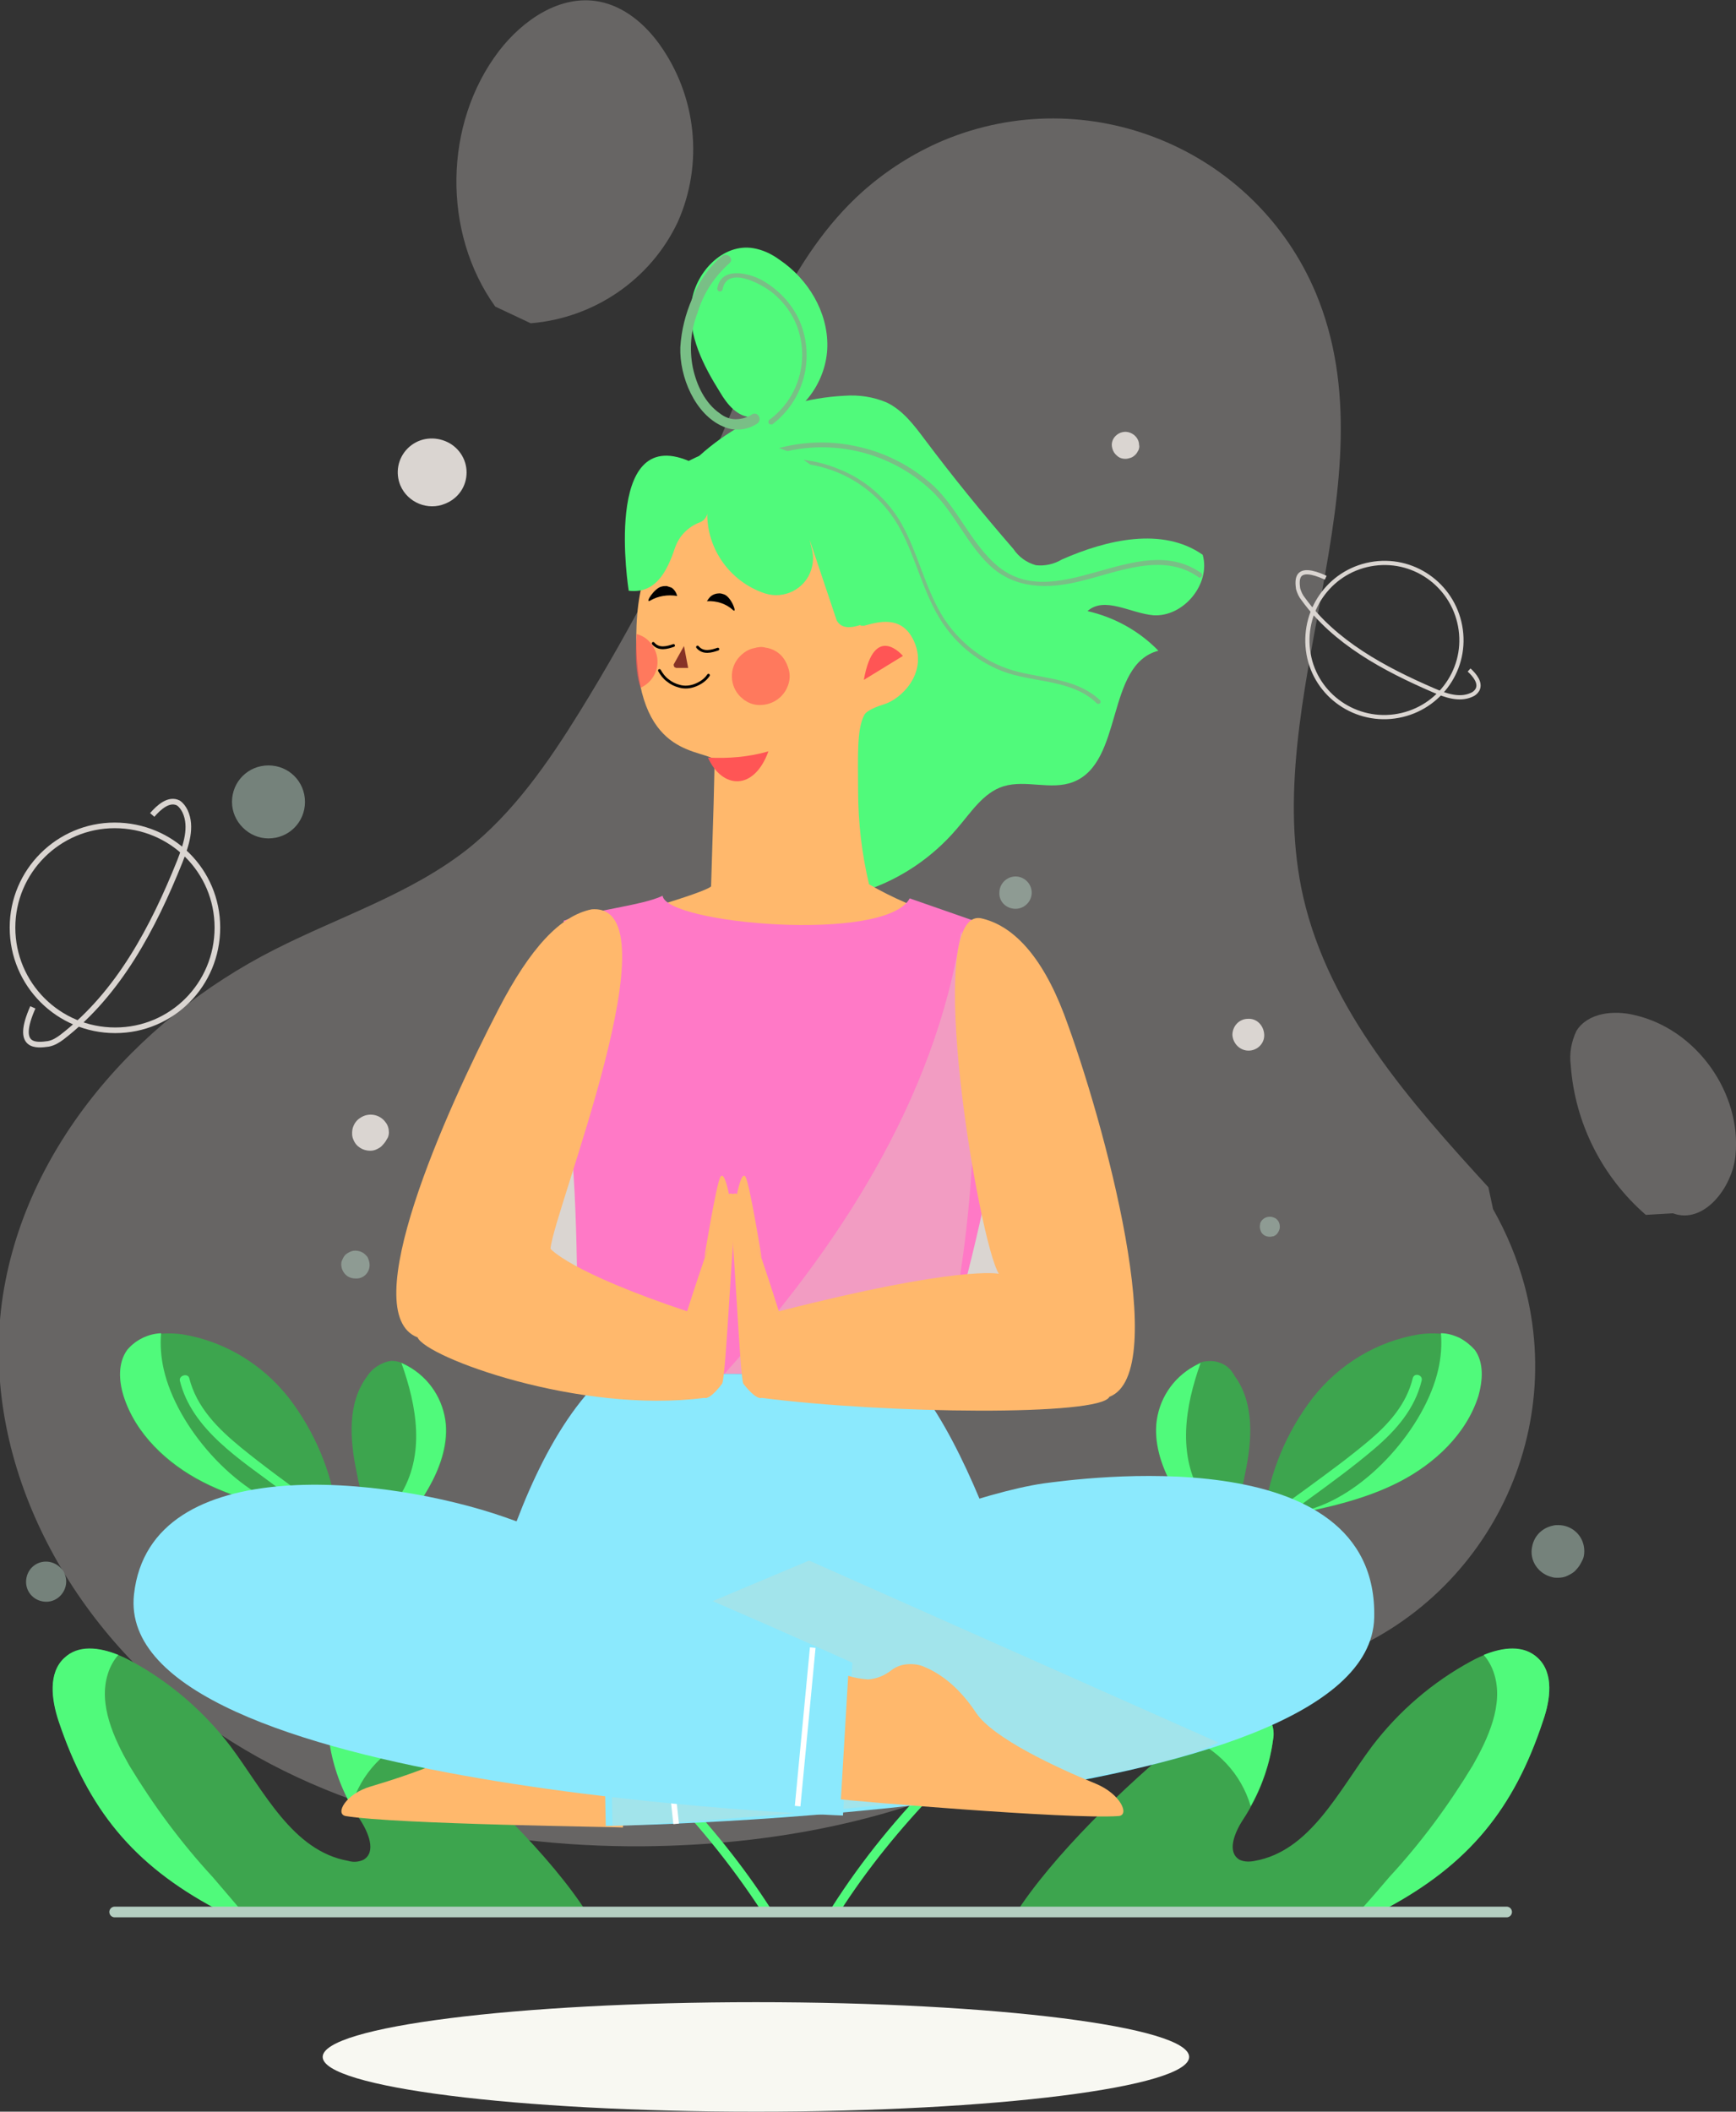 <?xml version="1.0" encoding="utf-8"?>
<!-- Generator: Adobe Illustrator 26.0.0, SVG Export Plug-In . SVG Version: 6.00 Build 0)  -->
<svg version="1.1" id="Capa_1" xmlns="http://www.w3.org/2000/svg" xmlns:xlink="http://www.w3.org/1999/xlink" x="0px" y="0px"
	 viewBox="0 0 333 405" style="enable-background:new 0 0 333 405;" xml:space="preserve">
<rect x="0" y="0" width="333" height="405" fill="#333333" stroke="none"/>
<style type="text/css">
	.st0{opacity:0.31;}
	.st1{fill:#DAD5D1;}
	.st2{fill:#3DA54E;}
	.st3{fill:#B4CEC1;}
	.st4{fill:#50FA7B;}
	.st5{opacity:0.51;}
	.st6{fill:none;stroke:#DAD5D1;stroke-width:1.08;stroke-miterlimit:10;}
	.st7{fill:none;stroke:#DAD5D1;stroke-width:0.81;stroke-miterlimit:10;}
	.st8{fill:none;stroke:#B4CEC1;stroke-width:2.05;stroke-linecap:round;stroke-miterlimit:10;}
	.st9{fill:#F8F8F2;}
	.st10{fill:#79BF86;}
	.st11{fill:#FFB86C;}
	.st12{fill:#FF5555;}
	.st13{opacity:0.63;fill:#FF5555;enable-background:new    ;}
	.st14{fill:none;stroke:#010101;stroke-width:0.54;stroke-linecap:round;stroke-miterlimit:10;}
	.st15{fill:#873226;}
	.st16{fill:#010101;}
	.st17{fill:#FF79C6;}
	.st18{opacity:0.38;}
	.st19{fill:#DDD6BA;}
	.st20{fill:#6D7BBB;}
	.st21{fill:#8BE9FD;}
	.st22{opacity:0.28;}
	.st23{fill:none;stroke:#FFFFFF;stroke-width:1.08;stroke-miterlimit:10;}
</style>
<g class="st0">
	<path class="st1" d="M285.5,227.7c-15-16.4-30.5-33.9-35.5-55.6c-8.7-38.1,17.5-79.8,2.4-115.9c-11.7-27.8-43.8-40.9-71.6-29.2
		c-5.6,2.4-10.8,5.7-15.4,9.8c-13.9,12.5-20.3,31-27.6,48.2c-7.5,17.8-16.4,35-26.6,51.5c-6,9.7-12.7,19.4-21.7,26.5
		c-10.9,8.5-24.4,12.8-36.8,19.1c-26.9,13.6-49,39.1-52.5,69c-3.4,30.1,13,60.2,37.3,78.2s55.5,25,85.8,24.8
		c24.7-0.2,49.6-4.9,71.5-16.2c8.3-4.3,16.2-9.5,25.2-12.3c9.9-3.1,20.4-3.2,30.4-6c31.8-8.6,50.6-41.4,42-73.2
		c-1.4-5.1-3.4-9.9-6-14.5"/>
	<path class="st1" d="M95,58.8c-10.2-14.2-9.9-35.1,0.7-49c4.6-6,11.8-10.9,19.2-9.5c4.8,0.9,8.8,4.3,11.6,8.2
		c7.1,9.9,8.5,22.9,3.5,34.1c-5.2,11-16,18.4-28.2,19.4"/>
	<path class="st1" d="M315.7,233c-8.4-7.3-13.6-17.6-14.4-28.7c-0.3-2.2,0.1-4.5,1.1-6.6c2.2-3.5,7.2-4,11.2-3
		c11.8,2.7,20.5,14.9,19.3,26.9c-0.6,6.2-6.1,13.3-12,11.1"/>
</g>
<path class="st2" d="M41.5,366c-15.9-8.5-24.6-19-30.2-36c-1.4-4-2.1-9.1,1.1-12c3.4-3.1,8.8-1.6,12.8,0.6c7.4,4,13.9,9.6,19,16.3
	c6.5,8.7,11.9,20.1,22.6,22c1,0.3,2,0.2,2.9-0.2c2.6-1.5,0.9-5.4-0.7-7.8c-3-4.6-5-9.8-5.7-15.2c-0.2-1-0.1-2,0.2-2.9
	c0.3-0.6,0.8-1.2,1.4-1.6s1.3-0.7,2-0.8c5.1-1.1,10.1,2.1,14.1,5.4c10.3,8.3,24.8,22.2,31.8,33.4"/>
<path class="st3" d="M147,271.6c-14.8-4.5-27.8-13.5-37.2-25.8c-4.4-5.8-8.1-12.5-8.5-19.8c-0.2-4.1,1.3-9.1,5.4-9.9
	c2.9-0.6,5.7,1.5,7.9,3.4c15.8,14,27.5,32.1,33.7,52.4"/>
<path class="st2" d="M61,290.9c-7.5-1.5-15.2-3.1-22.1-6.6s-12.9-9.2-15.2-16.5c-0.9-2.9-1.1-6.3,0.7-8.8c2.2-3.1,6.7-3.6,10.5-3.1
	c8.1,1.3,15.4,5.7,20.5,12.2c5,6.5,8.2,14.2,9.3,22.2"/>
<path class="st2" d="M72.9,295.5c-2.1-4.2-3.7-8.6-4.5-13.2c-1.3-6.2-1.8-13.2,2-18.3c0.5-0.8,1.2-1.5,2-2s1.7-0.9,2.7-1
	c1.1,0,2.3,0.4,3.2,1c4.1,2.3,6.8,6.5,7.3,11.2c0.4,4.2-1.2,8.4-3.4,12.2s-4.9,7-7,10.7"/>
<path class="st3" d="M84.2,307c-4.8-1.3-9.7-2-14.6-2.2c-5-0.2-9.9,1.2-14,4c-0.8,0.5-1.4,1.2-1.6,2.1c0,0.4,0,0.9,0.2,1.3
	c0.1,0.4,0.4,0.8,0.7,1.1c1,1.2,2.2,2.1,3.6,2.7c1.4,0.6,2.9,0.9,4.4,0.9c3.1-0.1,6.1-0.8,8.9-2c3.9-1.5,7.8-3.5,9.9-7.1"/>
<path class="st3" d="M101.6,319.7c-1.7-4.4-2.9-8.9-3.5-13.6s0.5-9.4,3.1-13.4c0.3-0.5,0.8-1,1.3-1.2c0.7-0.1,1.5,0,2.1,0.4
	c2.5,1.7,4.3,4.2,5,7.2c2.1,7.4,0.1,15.4-5.2,21"/>
<path class="st4" d="M34.5,264.8c2.3,9.4,11.7,15.2,19,20.7c8.1,6,16.4,11.8,24.6,17.7c16.4,11.6,32.7,23.5,47,37.7
	c8,7.9,15.1,16.6,21.2,26c0.6,0.9,2.1,0.1,1.5-0.9c-10.6-16.5-24.7-30.4-39.9-42.8c-15.5-12.5-32-23.6-48.1-35.3
	c-4.6-3.4-9.2-6.7-13.6-10.3s-8.5-7.7-9.9-13.3C36,263.3,34.3,263.8,34.5,264.8L34.5,264.8z"/>
<path class="st4" d="M67.4,346.4c1.8-6.2,6.5-11.2,12.6-13.4c-3.9-3-8.5-5.7-13.3-4.7c-1.4,0.2-2.7,1.1-3.4,2.4
	c-0.3,0.9-0.4,1.9-0.2,2.9C63.7,338.1,65.2,342.5,67.4,346.4z"/>
<path class="st4" d="M40.8,360c-6.1-6.6-11.4-13.8-16-21.4c-2.9-5.1-6-11.7-4.1-17.6c0.4-1.3,1.1-2.6,2-3.6c-3.7-1.5-7.7-2-10.4,0.6
	c-3.1,2.9-2.4,8-1.1,12c5.7,17,14.3,27.6,30.2,36.1l4.7,0.1C44.3,364.1,42.5,362,40.8,360z"/>
<path class="st3" d="M138,252.6c1.9,2.8,3.9,5.4,6,8c-3.6-8.5-8.3-16.5-13.8-23.9C129.4,240.8,136.5,250.4,138,252.6z"/>
<path class="st1" d="M111.3,237.5c-1.7-6.1,1.7-12.4,8.4-15.8c-1-0.7-2-1.4-3-2.1c-2.8-2-6.4-4-10.1-3.4c-5.1,0.7-7.2,5.8-6.9,9.9
	c0.6,7.3,5.3,14,11,19.8c2.9,3,6.1,5.8,9.6,8.3C115.9,249.1,112.8,243.5,111.3,237.5z"/>
<path class="st1" d="M192.4,247.4c-1.7-6.1,1.7-12.4,8.4-15.8c-1-0.7-2-1.4-3-2.1c-2.8-2-6.4-4-10.1-3.4c-5.1,0.7-7.2,5.8-6.9,9.9
	c0.6,7.3,5.3,14,11,19.8c2.9,3,6.1,5.8,9.6,8.3C196.9,259,193.9,253.3,192.4,247.4z"/>
<path class="st4" d="M56.1,289.5c-11-3.1-22.2-15.8-24.7-26.9c-0.5-2.2-0.7-4.6-0.5-6.9c-2.5,0.1-4.9,1.3-6.5,3.2
	c-1.8,2.5-1.6,5.9-0.7,8.8c2.3,7.3,8.4,13,15.2,16.5s14.5,5.1,22.1,6.6l3.7-0.6c0-0.4-0.1-0.7-0.2-1.1
	C61.8,290.3,58.9,290.4,56.1,289.5z"/>
<path class="st4" d="M85.5,273.2c-0.4-4.7-3.1-8.9-7.3-11.2c-0.4-0.2-0.8-0.4-1.2-0.6c3,8.4,4.6,17.7-0.3,25.5
	c-1.3,2.2-3.9,3.3-6.3,2.6c0.7,2.1,1.5,4.1,2.6,6l2.2,0.6c2.2-3.6,4.9-7,7-10.7S85.8,277.5,85.5,273.2z"/>
<path class="st3" d="M62,311.7c-1.6-1.2-3-2.7-3.9-4.5c-0.9,0.4-1.7,0.9-2.4,1.5c-0.8,0.5-1.4,1.3-1.6,2.2c0,0.4,0,0.9,0.2,1.3
	c0.1,0.4,0.4,0.8,0.7,1.1c1,1.2,2.2,2.1,3.6,2.7c1.4,0.6,2.9,0.9,4.4,0.9c2.6,0,5.2-0.5,7.6-1.5C67.4,314.9,64.5,313.6,62,311.7z"/>
<path class="st3" d="M102.2,298c2.3-0.5,4.7-0.5,7,0.1c-0.8-2.5-2.4-4.7-4.6-6.1c-0.3-0.2-0.6-0.3-1-0.4s-0.7-0.1-1.1,0
	c-0.6,0.2-1,0.7-1.3,1.2c-1.5,2.1-2.5,4.4-2.9,6.9C99.5,298.9,100.8,298.3,102.2,298z"/>
<path class="st2" d="M265.8,366c15.9-8.5,24.6-19,30.2-36c1.4-4,2.1-9.1-1-12c-3.4-3.1-8.8-1.6-12.8,0.6c-7.4,4-13.9,9.6-19,16.3
	c-6.5,8.7-11.9,20.1-22.5,22c-1,0.2-2,0.2-2.9-0.2c-2.6-1.5-0.9-5.4,0.7-7.8c3-4.6,5-9.8,5.7-15.2c0.2-1,0.1-2-0.2-2.9
	c-0.3-0.6-0.8-1.2-1.4-1.6c-0.6-0.4-1.3-0.7-2-0.8c-5.1-1.1-10.1,2.1-14.1,5.4c-10.3,8.3-24.7,22.2-31.8,33.4"/>
<path class="st3" d="M177.8,238.4c7.5-4,13.6-10.2,17.4-17.8c2-3.5,2.9-7.6,2.5-11.6c-0.3-2.2-1.7-4.8-3.9-4.8
	c-1.6,0-2.9,1.4-3.9,2.7c-7,9.2-11.4,20.2-12.7,31.7"/>
<path class="st2" d="M246.2,290.9c7.5-1.5,15.2-3.1,22.1-6.6s13-9.2,15.2-16.5c0.9-2.9,1.1-6.3-0.7-8.8c-2.2-3.1-6.7-3.6-10.5-3.1
	c-8.1,1.3-15.4,5.7-20.5,12.2c-5,6.5-8.2,14.2-9.3,22.2"/>
<path class="st2" d="M234.4,295.5c2.1-4.2,3.7-8.6,4.5-13.2c1.3-6.2,1.7-13.2-2-18.3c-0.4-0.7-0.8-1.3-1.4-1.8c-0.6-0.5-1.3-0.8-2-1
	s-1.5-0.2-2.3-0.1s-1.5,0.4-2.1,0.9c-4.1,2.3-6.8,6.5-7.3,11.2c-0.4,4.2,1.2,8.4,3.4,12.2s4.8,7,7,10.7"/>
<path class="st3" d="M223,307c4.8-1.3,9.7-2.1,14.6-2.3c5-0.2,9.9,1.2,14,4c0.8,0.5,1.3,1.3,1.6,2.1c0,0.4,0,0.9-0.1,1.3
	s-0.4,0.8-0.6,1.1c-2,2.4-5,3.7-8.1,3.6s-6.1-0.8-8.9-2c-3.9-1.5-7.8-3.5-9.9-7.1"/>
<path class="st3" d="M205.7,319.7c1.7-4.4,2.9-8.9,3.5-13.6s-0.5-9.4-3.1-13.4c-0.3-0.5-0.8-1-1.4-1.2c-0.7-0.2-1.5,0-2.1,0.4
	c-2.5,1.7-4.3,4.2-5,7.2c-2.1,7.4-0.1,15.4,5.3,20.9"/>
<path class="st4" d="M271,264.3c-1.2,5-4.6,8.8-8.4,12s-7.9,6.2-12,9.2c-8.1,5.9-16.2,11.7-24.4,17.5c-16.1,11.5-32.1,23.2-46,37.3
	c-7.8,7.8-14.8,16.3-20.7,25.6c-0.6,1,0.9,1.8,1.5,0.9c10.8-16.9,25.3-30.9,40.8-43.3c15.8-12.6,32.7-23.8,49-35.8
	c4.4-3.2,8.8-6.4,12.9-9.9s7.7-7.6,9-13C273,263.7,271.3,263.2,271,264.3L271,264.3z"/>
<path class="st3" d="M180.6,227.2c-0.7,1.7-1.5,3.3-2.4,4.9c1.1-5,2.7-9.8,4.9-14.4C184,220,181.2,225.9,180.6,227.2z"/>
<path class="st3" d="M194,216.2c0-3.4-2-6.5-5.2-7.8c0.3-0.5,0.7-0.9,1-1.4c1-1.3,2.3-2.7,3.9-2.7c2.3,0,3.7,2.5,3.9,4.8
	c0.3,4-0.6,8.1-2.5,11.6c-0.9,1.8-2,3.6-3.1,5.3C193.3,222.8,194,219.5,194,216.2z"/>
<path class="st4" d="M239.9,346.4c-1.8-6.2-6.5-11.2-12.6-13.4c3.9-3,8.5-5.7,13.3-4.7c1.4,0.2,2.7,1.1,3.4,2.4
	c0.3,0.9,0.4,1.9,0.2,2.9C243.6,338.1,242.1,342.5,239.9,346.4z"/>
<path class="st4" d="M266.5,360c6.1-6.6,11.4-13.8,16-21.4c2.9-5.1,6-11.7,4.1-17.6c-0.4-1.3-1.1-2.6-2-3.6c3.7-1.5,7.7-2,10.4,0.6
	c3.1,2.9,2.4,8,1,12c-5.6,17-14.3,27.6-30.2,36.1l-4.7,0.1C263,364.1,264.8,362,266.5,360z"/>
<path class="st4" d="M251.2,289.5c11-3.1,22.2-15.8,24.7-26.9c0.5-2.2,0.7-4.6,0.5-6.9c1.3,0,2.5,0.4,3.6,0.9
	c1.1,0.6,2.1,1.4,2.9,2.3c1.8,2.5,1.5,5.9,0.7,8.8c-2.3,7.3-8.4,13-15.2,16.5s-14.5,5.1-22.1,6.6l-3.7-0.6c0.1-0.4,0.1-0.7,0.2-1.1
	C245.5,290.3,248.4,290.4,251.2,289.5z"/>
<path class="st4" d="M221.8,273.2c0.4-4.7,3.1-8.9,7.3-11.2c0.4-0.2,0.8-0.4,1.2-0.6c-3,8.4-4.5,17.7,0.3,25.5
	c0.6,1.1,1.6,1.9,2.7,2.4c1.2,0.5,2.4,0.5,3.6,0.2c-0.7,2.1-1.5,4.1-2.6,6l-2.2,0.6c-2.2-3.6-4.9-7-7-10.7S221.5,277.5,221.8,273.2z
	"/>
<path class="st3" d="M245.3,311.7c1.6-1.2,3-2.7,3.9-4.5c0.9,0.4,1.7,0.9,2.4,1.5c0.8,0.5,1.4,1.2,1.7,2.1c0,0.4,0,0.9-0.1,1.3
	s-0.4,0.8-0.6,1.1c-2,2.4-5,3.7-8.1,3.6c-2.6,0-5.2-0.5-7.6-1.5C239.8,314.9,242.8,313.6,245.3,311.7z"/>
<path class="st3" d="M205,298c-2.3-0.6-4.7-0.5-7,0.1c0.8-2.5,2.4-4.7,4.6-6.1c0.3-0.2,0.6-0.3,1-0.4s0.7-0.1,1.1,0
	c0.6,0.3,1,0.7,1.4,1.2c1.5,2.1,2.5,4.5,2.9,7C207.8,298.9,206.4,298.3,205,298z"/>
<g class="st5">
	<path class="st3" d="M70.9,242.6c0-0.5-0.2-1.1-0.4-1.5c-0.3-0.4-0.7-0.8-1.2-1s-1-0.3-1.6-0.2c-0.5,0.1-1,0.4-1.4,0.7
		c-0.4,0.4-0.6,0.9-0.8,1.4c-0.2,1.1,0.3,2.2,1.2,2.8c0.5,0.3,1,0.4,1.5,0.4C69.7,245.3,70.9,244.1,70.9,242.6L70.9,242.6z"/>
	<path class="st3" d="M8.9,307.2c2.1,0,3.8-1.8,3.8-3.9s-1.8-3.8-3.9-3.8S5,301.2,5,303.4C5,305.5,6.7,307.2,8.9,307.2L8.9,307.2z"
		/>
	<path class="st3" d="M51.5,160.8c3.9,0,7-3.1,7-7s-3.1-7-7-7s-7,3.1-7,7l0,0C44.5,157.6,47.7,160.8,51.5,160.8z"/>
	<path class="st3" d="M194.8,174.3c1.7,0,3.1-1.4,3.1-3.1s-1.4-3.1-3.1-3.1s-3.1,1.4-3.1,3.1l0,0C191.6,172.9,193,174.3,194.8,174.3
		C194.7,174.3,194.7,174.3,194.8,174.3z"/>
	<path class="st3" d="M303.9,297.5c0-2.8-2.2-5-5-5c-0.3,0-0.7,0-1,0.1c-2,0.4-3.6,1.9-4,4c-0.6,2.7,1.2,5.3,3.9,5.9
		c0.3,0.1,0.7,0.1,1,0.1c0.7,0,1.3-0.1,1.9-0.4s1.2-0.6,1.6-1.1c0.5-0.5,0.8-1,1.1-1.6C303.8,298.8,303.9,298.2,303.9,297.5z"/>
	<path class="st3" d="M245.5,235.3c0-0.4-0.1-0.8-0.3-1.1s-0.5-0.6-0.9-0.7c-0.7-0.3-1.6-0.1-2.1,0.4c-0.3,0.3-0.5,0.6-0.5,1
		c-0.1,0.4,0,0.8,0.1,1.1c0.1,0.4,0.4,0.7,0.7,0.9s0.7,0.3,1.1,0.3c0.3,0,0.5-0.1,0.7-0.1c0.2-0.1,0.4-0.2,0.6-0.4
		c0.2-0.2,0.3-0.4,0.4-0.6C245.4,235.9,245.5,235.6,245.5,235.3z"/>
	<path class="st3" d="M159.9,103.6c0-3-2.4-5.4-5.4-5.5c-2.6,0-4.9,1.8-5.4,4.4c-0.2,1.1-0.1,2.1,0.3,3.1c1.2,2.8,4.3,4.1,7.1,2.9
		C158.6,107.7,159.9,105.8,159.9,103.6L159.9,103.6z"/>
</g>
<path class="st6" d="M22.1,197.6c10.9,0,19.6-8.8,19.6-19.7s-8.8-19.6-19.7-19.6c-10.8,0-19.6,8.8-19.6,19.6
	C2.4,188.8,11.2,197.6,22.1,197.6z"/>
<path class="st6" d="M6.3,193.2c-3.5,7.9,0.8,7.3,3,7c1-0.2,1.8-0.7,2.6-1.3c10.9-8.4,17.5-21,22.6-33.7c1.2-3.1,2.4-6.6,1-9.6
	c-0.3-0.6-0.7-1.2-1.3-1.6c-1.8-0.9-3.7,0.8-5,2.3"/>
<path class="st7" d="M267.5,137.4c8.1-1.1,13.8-8.5,12.7-16.6c-1.1-8.1-8.5-13.8-16.6-12.7c-8.1,1.1-13.7,8.5-12.7,16.6
	C251.9,132.8,259.4,138.5,267.5,137.4C267.4,137.4,267.5,137.4,267.5,137.4z"/>
<path class="st7" d="M254.3,110.8c-5.9-2.7-5.5,0.5-5.3,2.1c0.2,0.7,0.5,1.4,1,2c6,8.3,15.5,13.4,25,17.5c2.3,1,4.9,1.9,7.2,0.9
	c0.5-0.2,0.9-0.5,1.2-1c0.7-1.3-0.5-2.8-1.6-3.8"/>
<path class="st1" d="M74.6,217.2c0-0.7-0.2-1.4-0.6-1.9c-1.1-1.6-3.3-2-4.9-0.9c-0.8,0.5-1.3,1.3-1.5,2.2c-0.1,0.7-0.1,1.4,0.2,2
	c0.5,1.3,1.8,2.1,3.2,2.1c0.5,0,0.9-0.1,1.3-0.3s0.8-0.4,1.1-0.8c0.3-0.3,0.6-0.7,0.8-1.1C74.5,218.1,74.6,217.6,74.6,217.2z"/>
<path class="st1" d="M89.5,90.6c0-2.6-1.6-5-4.1-6s-5.3-0.5-7.2,1.4c-1.9,1.9-2.4,4.7-1.4,7.1c1.4,3.3,5.3,4.9,8.6,3.5
	C87.9,95.6,89.5,93.3,89.5,90.6L89.5,90.6z"/>
<path class="st1" d="M239.5,201.5c1.7,0,3.1-1.4,3-3.1s-1.4-3.1-3.1-3c-1.7,0-3,1.4-3,3.1C236.5,200.1,237.8,201.5,239.5,201.5
	L239.5,201.5z"/>
<path class="st1" d="M218.5,85.3c0-0.5-0.2-1-0.5-1.4s-0.7-0.7-1.2-0.9c-1-0.4-2.1-0.1-2.8,0.6c-0.4,0.4-0.6,0.8-0.7,1.3
	c-0.1,0.5,0,1,0.2,1.5s0.6,0.9,1,1.2c0.4,0.3,0.9,0.4,1.4,0.4c0.3,0,0.7-0.1,1-0.2s0.6-0.3,0.9-0.6c0.2-0.2,0.4-0.5,0.6-0.9
	C218.5,86,218.6,85.7,218.5,85.3z"/>
<path class="st8" d="M22,366.7h267"/>
<path class="st9" d="M145,405c45.9,0,83.1-4.7,83.1-10.5S190.9,384,145,384s-83.1,4.7-83.1,10.5S99.1,405,145,405z"/>
<path class="st4" d="M127.4,95.1c7.9-11.4,20.7-18.5,34.6-19.2c2.8-0.2,5.5,0.2,8.1,1.3c3.1,1.5,5.2,4.3,7.3,7.1
	c5.4,7.2,11.1,14.2,17,21c1,1.5,2.5,2.6,4.3,3.1c1.7,0.2,3.5-0.2,5-1.1c8.6-3.8,19.3-6.3,27-0.9c1.6,5.6-3.7,12-9.5,11.6
	c-4.4-0.4-9.3-3.7-12.6-0.8c5.2,1.2,9.9,3.8,13.6,7.6c-10.2,2.7-6.6,21.5-16.4,25.2c-4.2,1.6-9-0.5-13.3,0.8c-3.9,1.2-6.3,5.1-9,8.2
	c-9.4,11-24,16-38.2,13c-1-22.6-4.4-45.1-10-67"/>
<path class="st4" d="M144.2,80c-2.7,0-4.7-2.4-6.1-4.8c-3.2-5.1-6.1-10.8-5.5-16.8s6-11.8,11.9-10.8c1.8,0.3,3.5,1.1,5,2.2
	c5.5,3.7,9.3,10,9.2,16.6s-4.6,13.1-11,14.8"/>
<path class="st10" d="M148,81.5c6.2-4.6,8.4-12.8,5.4-19.9c-1.5-3.4-4.1-6.1-7.3-7.9c-2.6-1.4-7.8-2.6-8.5,1.6
	c-0.1,0.6,0.8,0.9,1,0.2c0.9-4.6,7.3-1.1,9.4,0.5c2.4,1.9,4.3,4.5,5.2,7.5c1.9,6.3-0.3,13.1-5.6,17c-0.5,0.4,0,1.2,0.5,0.8L148,81.5
	z"/>
<path class="st10" d="M144.2,89.9c11.1-3.5,23,1.4,28.5,11.6c2.9,5.4,4.2,11.4,7.3,16.7c2.8,4.8,7.1,8.5,12.2,10.5
	c5.9,2.3,13.4,1.5,18.2,6.2c0.1,0.1,0.2,0.1,0.3,0.1s0.2-0.1,0.3-0.1c0.1-0.1,0.1-0.2,0.1-0.3s0-0.2-0.1-0.3
	c-4.2-4-10.2-4.1-15.5-5.4c-6.3-1.5-11.7-5.6-15-11.2c-3.2-5.5-4.5-11.8-7.6-17.3C170.2,95.7,166,92,161,90
	c-5.5-2.3-11.6-2.6-17.3-0.8C143.4,89.2,143.6,90.2,144.2,89.9z"/>
<path class="st10" d="M145.5,88.3c11.4-4.9,24.6-2.5,33.5,6.1c4.2,4.2,6.5,9.9,10.8,14c4.9,4.6,11.2,4.6,17.3,3.1
	c7.2-1.7,15.9-5.7,22.8-0.8c0.5,0.4,1-0.5,0.5-0.8c-12.4-8.7-28.3,9-39.9-2.1c-4.5-4.3-6.9-10.3-11.4-14.6
	c-4.3-3.9-9.6-6.6-15.3-7.7c-6.3-1.3-12.9-0.6-18.8,2C144.4,87.7,144.9,88.6,145.5,88.3z"/>
<path class="st10" d="M139.5,95c0.3,3.8,1.7,7.4,3.9,10.5c1.9,2.4,4.9,4.2,7.9,2.8c1.4-0.6,2.4-1.9,2.6-3.4c0-0.3-0.2-0.5-0.5-0.5
	s-0.5,0.2-0.5,0.5c-0.1,0.7-0.5,1.4-1,1.9c-0.6,0.5-1.3,0.8-2,0.9c-1.7,0.2-3.5-0.4-4.7-1.7c-2.9-2.8-4.3-7.1-4.7-11
	C140.5,94.4,139.5,94.4,139.5,95L139.5,95z"/>
<path class="st10" d="M144.2,79.5c-0.9,0.6-2,0.9-3.1,0.9s-2.1-0.4-3-1.1c-2.9-2-4.5-5.5-5.2-8.8c-0.7-3.5-0.4-7.2,0.9-10.5
	c1.1-3.7,3.2-6.9,6.1-9.5c1-0.8-0.4-2.2-1.4-1.4c-2.6,2.2-4.5,5-5.7,8.1c-1.3,3-2.1,6.1-2.3,9.4c-0.2,5.6,2.8,12.9,8.2,15.2
	c2.2,1,4.7,0.7,6.6-0.6C146.3,80.4,145.3,78.8,144.2,79.5L144.2,79.5z"/>
<path class="st11" d="M164.5,119.2c0,0.1,0.1,0.3,0.2,0.4c0.1,0.1,0.2,0.2,0.3,0.3c0.1,0.1,0.2,0.1,0.4,0.1c0.1,0,0.3,0,0.4,0
	c2.3-0.6,7.4-2.4,9.7,3.4c2.3,5.8-2.6,10.7-6,11.7c-1,0.3-3.2,1.1-3.7,2c-1.5,2.8-1.2,8-1.2,14.5c0,6.1,0.7,12.1,2.1,18
	c4.5,2.6,9.3,4.7,14.3,6.1c0,0-31.5,82.1-63,0.4c0,0,17.1-4.8,18.4-6.1c0.3-9.7,0.8-24.4,0.6-24.4c-3.5-2.1-15.9-0.8-14.9-25.6
	c0.9-22.9,16.9-25.3,21.1-25.6C146.6,94.2,158.4,92,164.5,119.2z"/>
<path class="st12" d="M173.2,125.8c0,0-5.5-6.6-7.5,4.6L173.2,125.8z"/>
<path class="st13" d="M144.7,124.3c-1.1,0.2-2,0.8-2.8,1.6c-2.1,2.2-2,5.7,0.2,7.8c0.3,0.2,0.5,0.5,0.9,0.7c0.9,0.6,2,0.9,3.1,0.8
	c2.2-0.1,4.2-1.5,5-3.6c0.4-1,0.5-2.1,0.2-3.2c-0.2-0.7-0.5-1.4-0.9-2c-0.8-1.2-2.1-2-3.6-2.2C146.1,124,145.4,124.1,144.7,124.3z"
	/>
<path class="st13" d="M122.9,131.9c2.8-1.3,4-4.5,2.7-7.3c-0.7-1.5-1.9-2.6-3.5-3C122.2,121.6,121.4,128.1,122.9,131.9z"/>
<path class="st14" d="M135.9,129.5c-0.6,0.9-1.5,1.5-2.5,1.9s-2.1,0.5-3.1,0.2c-0.8-0.2-1.6-0.6-2.2-1.1c-0.7-0.5-1.2-1.2-1.6-1.9"
	/>
<path class="st15" d="M131.2,123.9l0.8,4.2h-2.2c-0.1,0-0.2,0-0.3-0.1c-0.1,0-0.2-0.1-0.2-0.2c-0.1-0.2-0.1-0.4,0-0.5L131.2,123.9z"
	/>
<path class="st16" d="M140.6,117c0.9,0.8-0.3-2.5-1.7-3c-0.3-0.1-0.6-0.2-0.9-0.2c-0.6,0-1.3,0.2-1.8,0.7c-0.2,0.2-0.4,0.5-0.6,0.8
	C137.5,115.2,139.3,115.8,140.6,117z"/>
<path class="st16" d="M124.7,115.2c-1.1,0.6,0.8-2.4,2.2-2.7c0.3-0.1,0.7-0.1,1-0.1c0.3,0.1,0.6,0.2,0.9,0.3
	c0.3,0.2,0.5,0.4,0.7,0.7c0.2,0.3,0.3,0.6,0.4,0.9C128.1,114,126.2,114.3,124.7,115.2z"/>
<path class="st12" d="M135.8,145.3c3.9,0.2,7.8-0.1,11.6-1.2C144.6,151.8,138.5,151.3,135.8,145.3z"/>
<path class="st4" d="M132.1,88.4c-16.6-7-11.5,24.9-11.5,24.9c5.1,0.6,7.3-3.5,8.9-8.3c0.4-1.1,1-2.1,1.8-2.9s1.8-1.5,2.9-1.9
	c1.1-0.4,1.7-1.5,1.5-2.7c-0.5,7.3,4.1,14,11,16.3c3.7,1.2,7.7-0.8,8.9-4.5c0.4-1.3,0.5-2.7,0.1-4.1l-0.4-1.7l5.2,15.5
	c1.7,3,6.4,0,9.5-1.3C170.1,117.7,162.4,72.9,132.1,88.4z"/>
<path class="st14" d="M137.7,124.5c-1.2,0.4-2.8,0.9-3.9-0.4"/>
<path class="st14" d="M129.2,123.8c-1.2,0.4-2.8,0.9-3.9-0.4"/>
<path class="st17" d="M127.1,171.8c-3.9,1.9-13.8,2.8-19,4.8c3.1,14.6,0.7,34.1,1.7,45.7c1.3,15.8,0.9,41.2,0.9,41.2
	s53.1,1.1,68.7,2.2c8.5-26.1,17.9-67.2,12.6-87.3l-17.5-6.1C169.9,180.9,127.8,177.2,127.1,171.8z"/>
<g class="st18">
	<path class="st19" d="M184.4,178.5c4.4,21.3,3.1,62.3-5.1,87.1c-7.9-0.5-25.5-1.1-40.9-1.5C160.5,239.8,179.3,211.2,184.4,178.5z"
		/>
</g>
<path class="st20" d="M175.2,264.8c16.8,20.1,28.3,73.2,28.3,73.2l-115.2-2.8c0,0,6.6-52.2,27.8-71.5
	C116.1,263.9,148.7,262.6,175.2,264.8z"/>
<g>
	<path class="st21" d="M175.2,264.8c16.8,20.1,28.3,73.2,28.3,73.2l-115.2-2.8c0,0,6.6-52.2,27.8-71.5
		C116.1,263.9,148.7,262.6,175.2,264.8z"/>
</g>
<path class="st11" d="M66.3,348.3c-2.1-0.4,0-4.3,4.9-5.7c7.8-2.3,20.4-6.7,24-11.2c4.3-5.2,8.2-7.2,11-7.9c2.1-0.6,4.4,0,6.1,1.4
	c1.2,1.1,2.6,1.8,4.2,2.1c1.3,0,2.6-0.1,3.9-0.3l-0.9,23.8C119.5,350.4,75.8,349.9,66.3,348.3z"/>
<path class="st21" d="M116.2,350.2c0,0,146.4-2.1,147.4-39.9c0.9-34.9-57.2-26.6-63.4-25.8c-23,3.3-84.7,31.8-84.7,31.8L116.2,350.2
	z"/>
<g class="st22">
	<path class="st19" d="M155.2,299.3l-38.5,16.2l0.8,34.8c0,0,94.1-5.1,116.2-16.1L155.2,299.3z"/>
</g>
<path class="st23" d="M129.7,349.8l-4.2-38.8"/>
<path class="st21" d="M161.7,348.2c0,0-140.1-4.8-136-42.4c3.1-28,49-22.5,70.9-14.9s66.9,28,66.9,28L161.7,348.2z"/>
<path class="st11" d="M214.6,348.3c2.1-0.2,0.4-4.2-4.4-6.2c-7.6-3.1-19.6-8.7-22.9-13.5c-3.7-5.6-7.5-7.9-10.2-9
	c-1-0.4-2.1-0.5-3.2-0.4c-1.1,0.1-2.1,0.5-3,1.2c-1.3,1-2.8,1.6-4.4,1.7c-1.3-0.1-2.6-0.3-3.8-0.7l-1.4,23.7
	C161.4,345.2,205,349,214.6,348.3z"/>
<path class="st23" d="M155.9,316l-2.9,30.4"/>
<path class="st11" d="M141.3,229.4c0,0,0.9-5,1.7-3.7s3.1,15.5,3.1,15.5L141.3,229.4z"/>
<path class="st11" d="M146.1,268.1c24.1,3.1,65,3.5,66.7-0.2c12-4.6-0.9-52.6-8.7-73.4c-4.3-11.3-9.9-17.1-16-18.4
	c-11.2-1.7-0.3,62.2,3.5,68.2c0,0-7.4-1.7-42.2,7.2c0,0-6.4-20.5-8.1-22.1c0,0-2.4-1.8-1.5,1.5s2.1,33.5,2.8,34.5
	C145.2,268.7,146.1,268.1,146.1,268.1z"/>
<path class="st11" d="M139.9,229.4c0,0-0.9-5-1.7-3.7s-3.1,15.5-3.1,15.5L139.9,229.4z"/>
<path class="st11" d="M135.1,268.1c-24.1,3.1-53.4-7.8-55-11.6c-12-4.6,5.3-43.2,15.5-62.9c6.1-11.8,11.9-18,17.9-19.2
	c16.6-1.3-7.4,58.1-7.9,65.1c0,0,3.5,4.4,26.2,12c0,0,6.5-20.5,8.1-22.1c0,0,2.4-1.8,1.5,1.5s-2.1,33.5-2.9,34.5
	C136,268.7,135.1,268.1,135.1,268.1z"/>
</svg>
